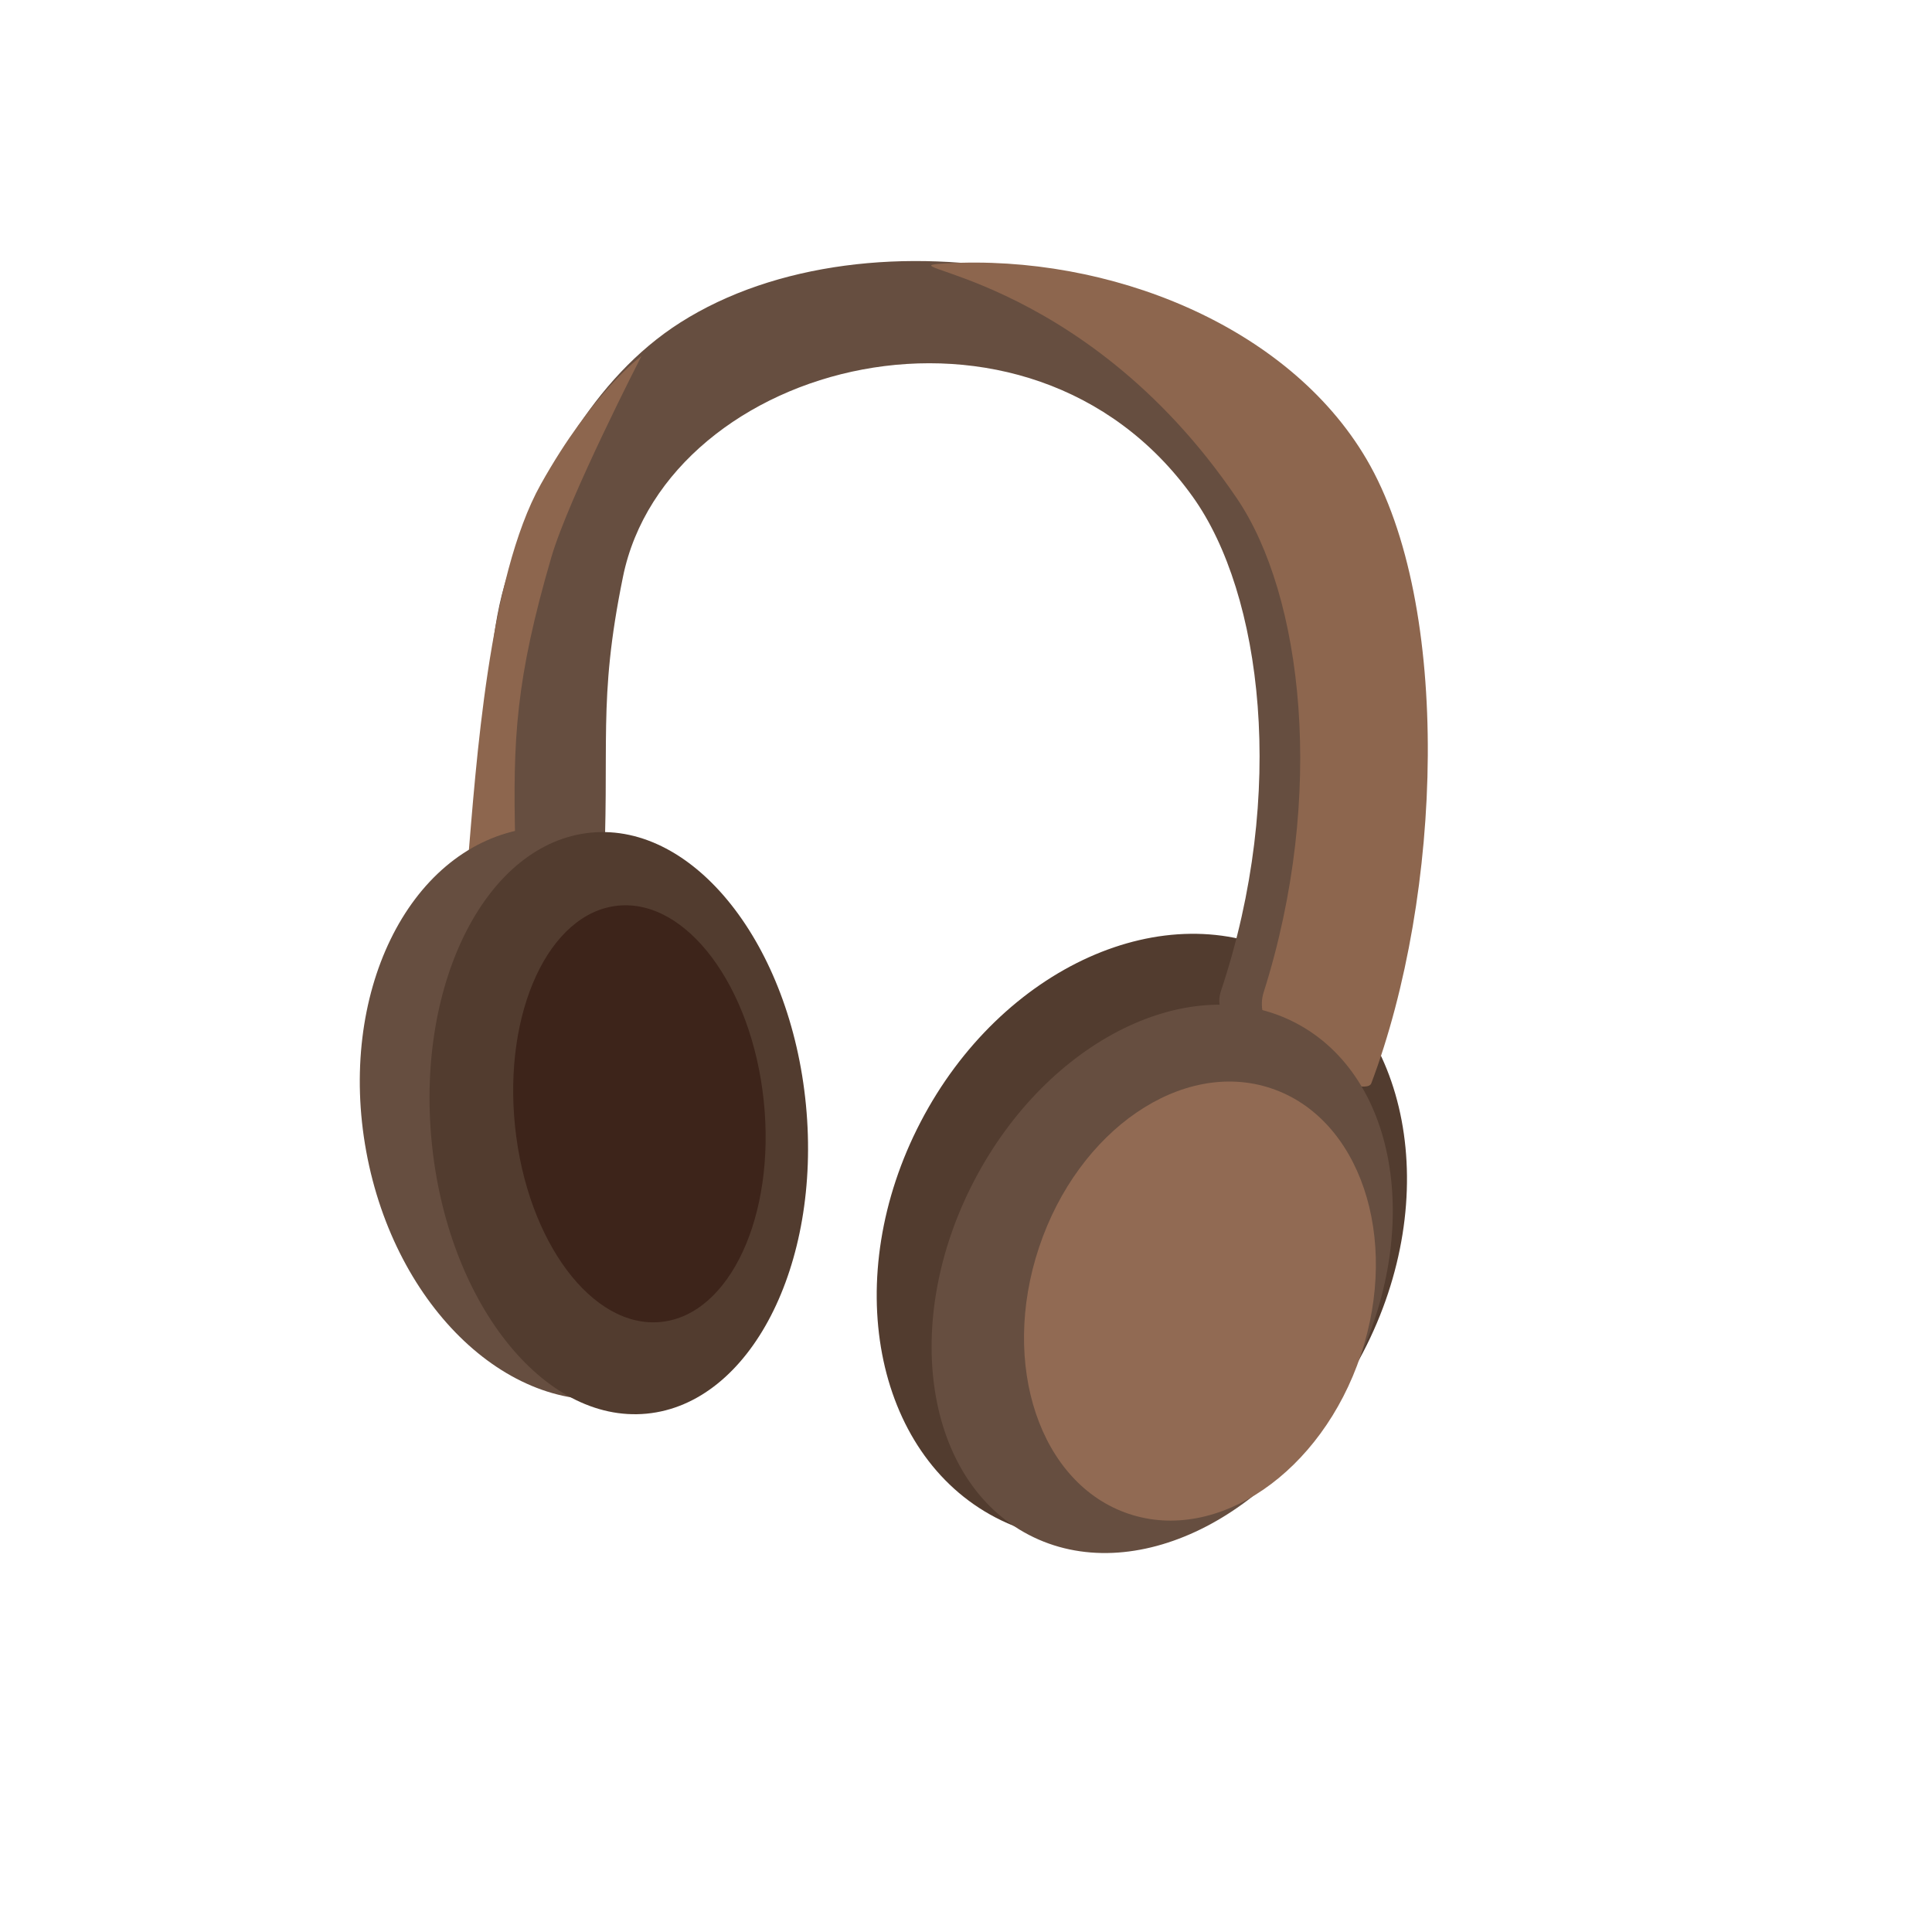 <?xml version="1.0" encoding="UTF-8" standalone="no"?>
<!DOCTYPE svg PUBLIC "-//W3C//DTD SVG 1.1//EN" "http://www.w3.org/Graphics/SVG/1.1/DTD/svg11.dtd">
<!-- Created with Vectornator (http://vectornator.io/) -->
<svg height="100%" stroke-miterlimit="10" style="fill-rule:nonzero;clip-rule:evenodd;stroke-linecap:round;stroke-linejoin:round;" version="1.1" viewBox="0 0 793.8 793.8" width="100%" xml:space="preserve" xmlns="http://www.w3.org/2000/svg" xmlns:vectornator="http://vectornator.io" xmlns:xlink="http://www.w3.org/1999/xlink">
<defs/>
<g id="Calque-2" vectornator:layerName="Calque 2">
<path d="M378.269 460.943C411.429 397.295 479.001 366.898 529.194 393.049C579.388 419.2 593.196 491.996 560.035 555.643C526.875 619.291 459.303 649.688 409.11 623.537C358.916 597.386 345.108 524.59 378.269 460.943Z" fill="#523c2f" fill-rule="nonzero" opacity="1" stroke="none"/>
<path d="M209.696 389.91C200.659 349.715 195.188 276.389 208.449 236.606C221.573 197.235 243.465 155.46 279.493 132.534C357.266 83.041 497.107 108.666 546.217 187.997C583.49 248.207 571.693 362.163 553.347 428.207C551.351 435.395 493.993 430.115 501.683 407.076C528.796 325.86 518.573 244.021 490.13 204.2C422.401 109.38 274.052 148.391 255.971 236.956C245.36 288.933 250.797 305.361 247.824 363.798C247.824 363.798 218.732 430.106 209.696 389.91Z" fill="#664e40" fill-rule="nonzero" opacity="1" stroke="none"/>
<path d="M192.208 354.596C195.605 314.322 200.735 237.383 222.162 199.04C243.589 160.697 263.559 146.288 263.559 146.288C263.559 146.288 233.723 204.326 226.534 228.947C211.899 279.068 210.659 303.494 211.699 346.066C211.699 346.066 188.81 394.87 192.208 354.596Z" fill="#8d664e" fill-rule="nonzero" opacity="1" stroke="none"/>
<path d="M388.618 108.218C455.385 104.408 529.124 133.596 561.442 188.632C596.797 248.842 592.624 367.731 563.419 445.112C560.794 452.065 511.904 430.749 519.199 407.711C544.917 326.494 535.22 244.656 508.24 204.835C443.996 110.015 359.146 109.9 388.618 108.218Z" fill="#8d664e" fill-rule="nonzero" opacity="1" stroke="none"/>
<path d="M400.226 485.181C430.49 427.093 489.624 398.03 532.306 420.268C574.988 442.505 585.055 507.622 554.791 565.71C524.527 623.798 465.393 652.86 422.711 630.623C380.029 608.385 369.962 543.269 400.226 485.181Z" fill="#664e40" fill-rule="nonzero" opacity="1" stroke="none"/>
<path d="M150.479 473.108C138.658 408.685 167.45 349.418 214.787 340.732C262.124 332.046 310.081 377.231 321.902 441.654C333.723 506.078 304.931 565.344 257.594 574.03C210.257 582.716 162.3 537.532 150.479 473.108Z" fill="#664e40" fill-rule="nonzero" opacity="1" stroke="none"/>
<path d="M177.335 468.837C171.018 402.914 200.329 346.174 242.804 342.104C285.278 338.033 324.832 388.175 331.149 454.097C337.466 520.02 308.155 576.761 265.681 580.831C223.206 584.901 183.653 534.76 177.335 468.837Z" fill="#523c2f" fill-rule="nonzero" opacity="1" stroke="none"/>
<path d="M211.635 462.976C206.694 415.753 225.558 375.078 253.769 372.126C281.98 369.175 308.855 405.064 313.796 452.287C318.737 499.511 299.872 540.185 271.661 543.137C243.45 546.089 216.576 510.199 211.635 462.976Z" fill="#3d241a" fill-rule="nonzero" opacity="1" stroke="none"/>
<path d="M426.916 512.49C443.048 464.204 485.722 434.947 522.231 447.144C558.741 459.342 575.26 508.373 559.128 556.66C542.997 604.947 500.323 634.203 463.813 622.006C427.304 609.809 410.784 560.777 426.916 512.49Z" fill="#916a53" fill-rule="nonzero" opacity="1" stroke="none"/>
</g>
</svg>
